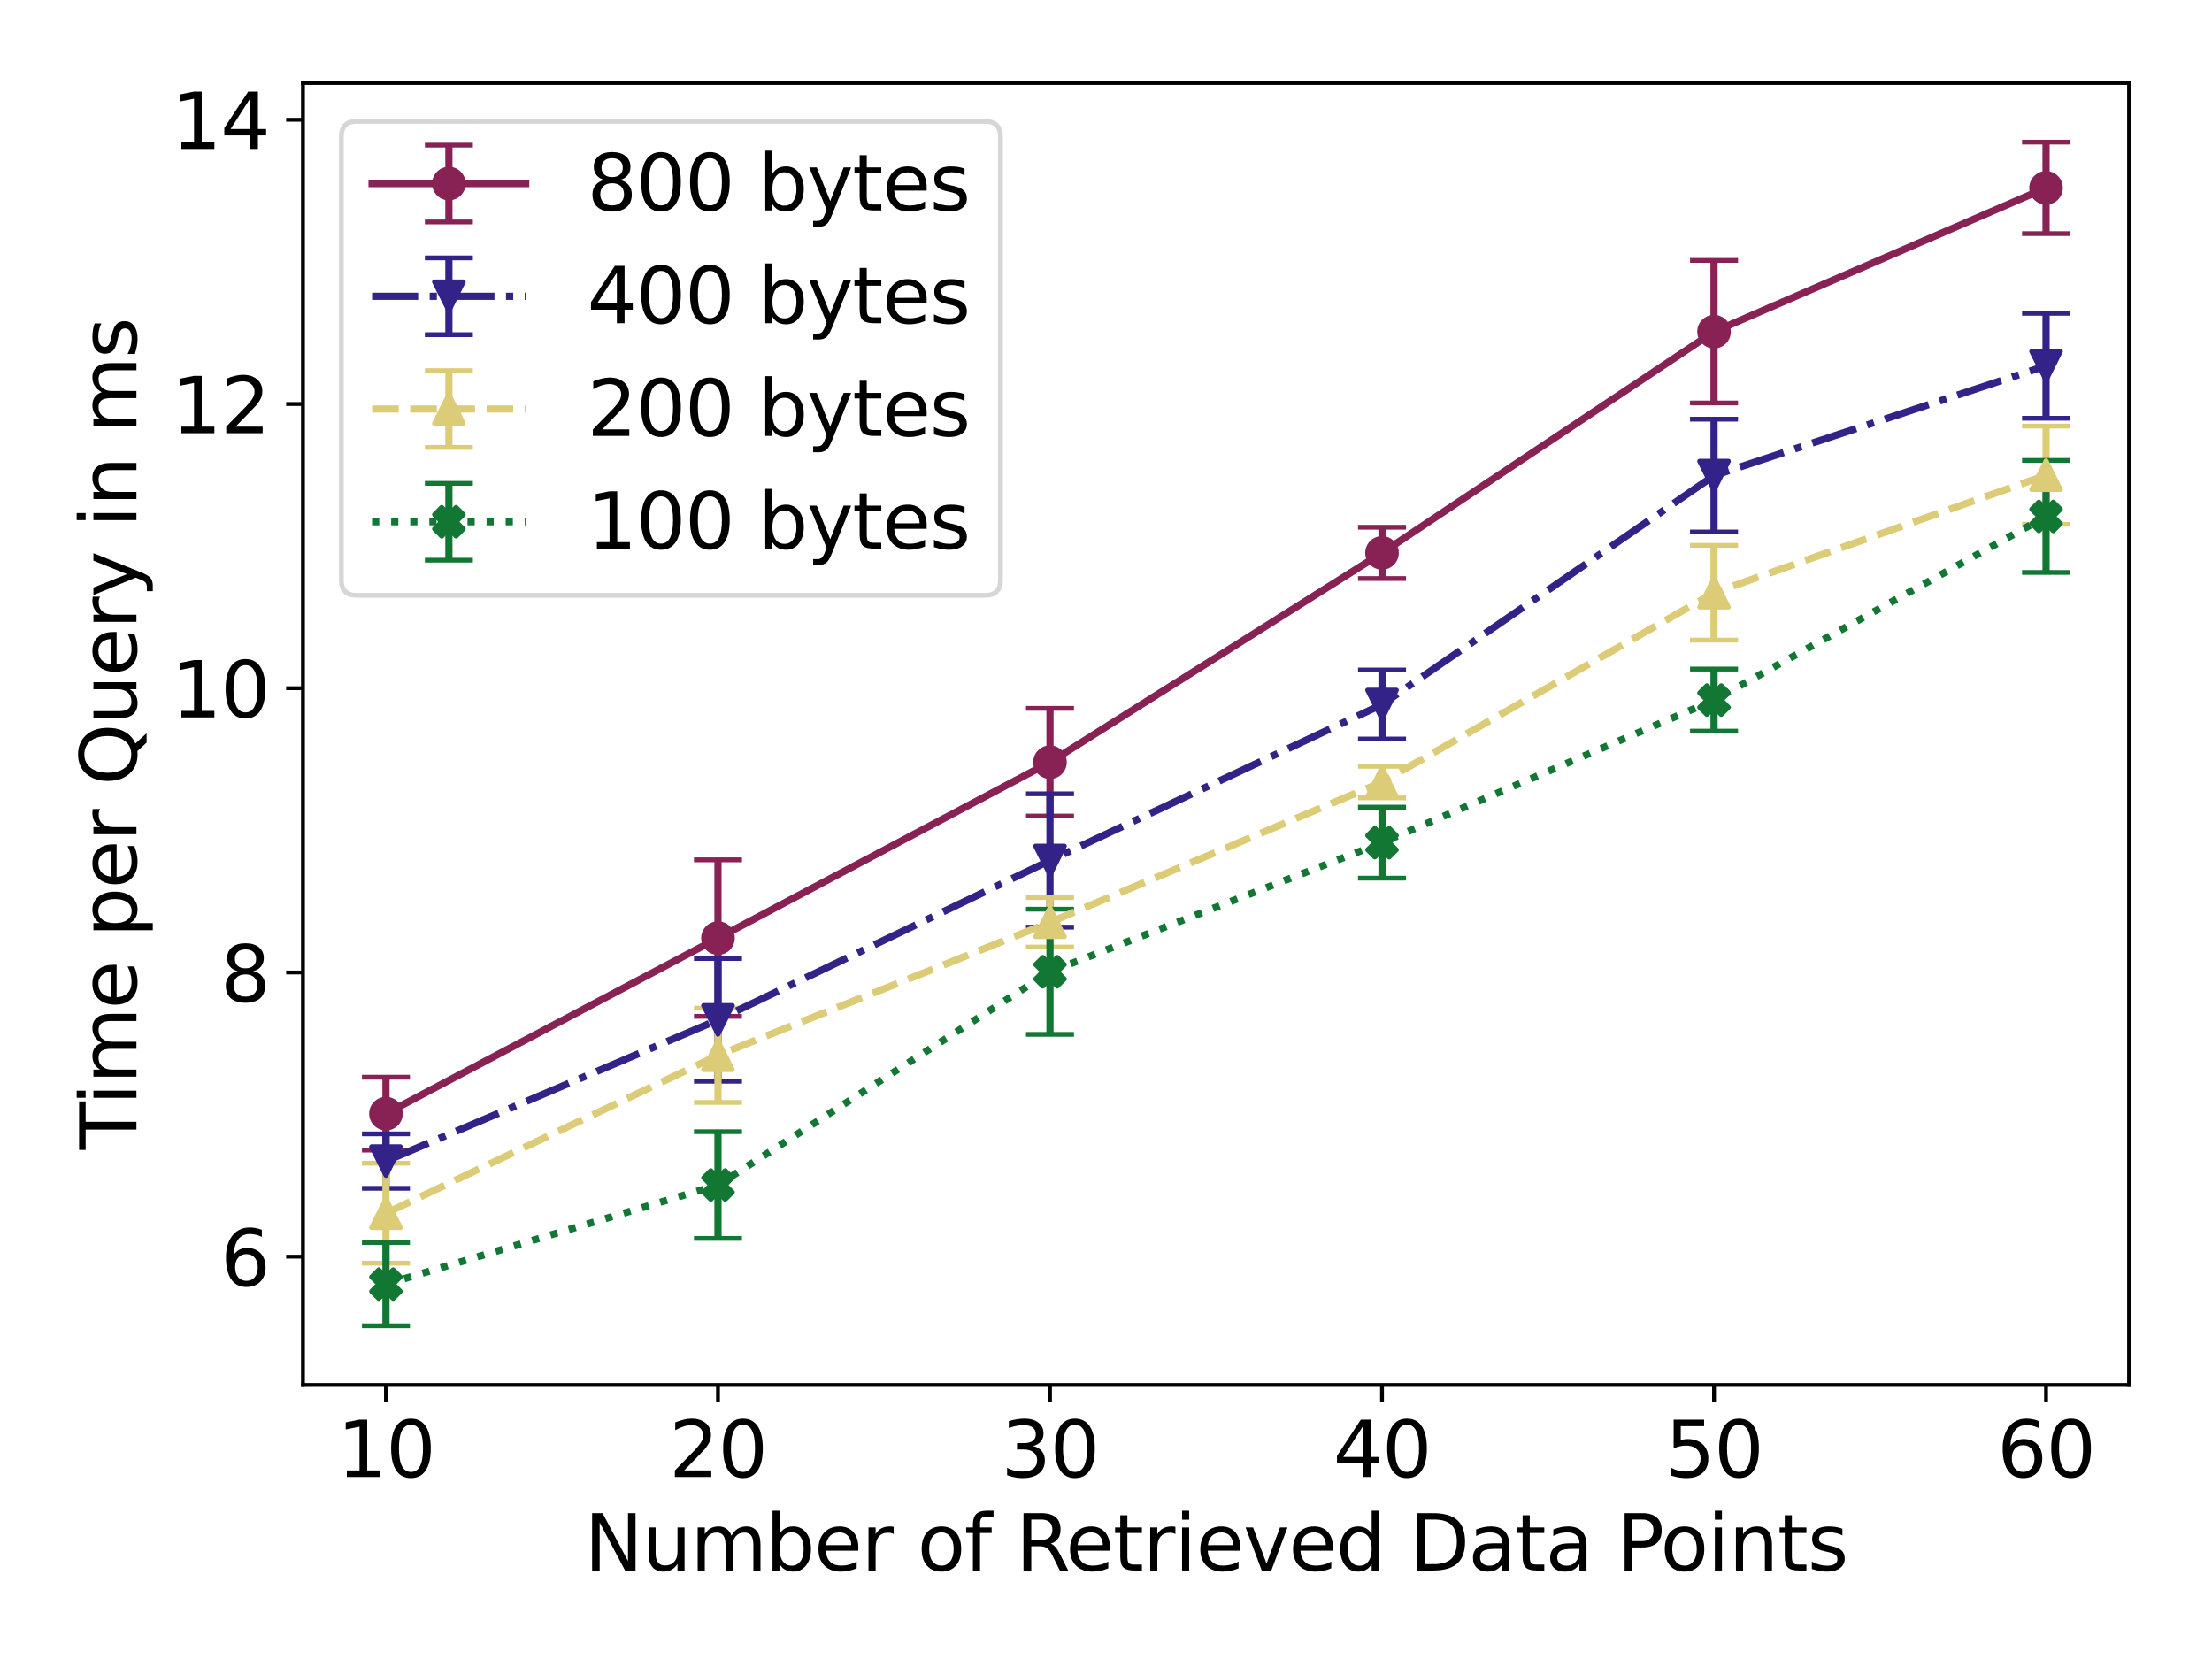 <?xml version="1.0" encoding="utf-8" standalone="no"?>
<!DOCTYPE svg PUBLIC "-//W3C//DTD SVG 1.1//EN"
  "http://www.w3.org/Graphics/SVG/1.1/DTD/svg11.dtd">
<svg xmlns:xlink="http://www.w3.org/1999/xlink" width="460.8pt" height="345.6pt" viewBox="0 0 460.8 345.6" xmlns="http://www.w3.org/2000/svg" version="1.1">
 <defs>
  <style type="text/css">*{stroke-linejoin: round; stroke-linecap: butt}</style>
 </defs>
 <g id="figure_1">
  <g id="patch_1">
   <path d="M 0 345.6 
L 460.8 345.6 
L 460.8 0 
L 0 0 
z
" style="fill: #ffffff"/>
  </g>
  <g id="axes_1">
   <g id="patch_2">
    <path d="M 63.11 288.52 
L 443.52 288.52 
L 443.52 17.28 
L 63.11 17.28 
z
" style="fill: #ffffff"/>
   </g>
   <g id="matplotlib.axis_1">
    <g id="xtick_1">
     <g id="line2d_1">
      <defs>
       <path id="mbd007ec8d9" d="M 0 0 
L 0 3.5 
" style="stroke: #000000; stroke-width: 0.8"/>
      </defs>
      <g>
       <use xlink:href="#mbd007ec8d9" x="80.401" y="288.52" style="stroke: #000000; stroke-width: 0.8"/>
      </g>
     </g>
     <g id="text_1">
      <!-- 10 -->
      <g transform="translate(70.221 307.678) scale(0.16 -0.16)">
       <defs>
        <path id="DejaVuSans-31" d="M 794 531 
L 1825 531 
L 1825 4091 
L 703 3866 
L 703 4441 
L 1819 4666 
L 2450 4666 
L 2450 531 
L 3481 531 
L 3481 0 
L 794 0 
L 794 531 
z
" transform="scale(0.016)"/>
        <path id="DejaVuSans-30" d="M 2034 4250 
Q 1547 4250 1301 3770 
Q 1056 3291 1056 2328 
Q 1056 1369 1301 889 
Q 1547 409 2034 409 
Q 2525 409 2770 889 
Q 3016 1369 3016 2328 
Q 3016 3291 2770 3770 
Q 2525 4250 2034 4250 
z
M 2034 4750 
Q 2819 4750 3233 4129 
Q 3647 3509 3647 2328 
Q 3647 1150 3233 529 
Q 2819 -91 2034 -91 
Q 1250 -91 836 529 
Q 422 1150 422 2328 
Q 422 3509 836 4129 
Q 1250 4750 2034 4750 
z
" transform="scale(0.016)"/>
       </defs>
       <use xlink:href="#DejaVuSans-31"/>
       <use xlink:href="#DejaVuSans-30" x="63.623"/>
      </g>
     </g>
    </g>
    <g id="xtick_2">
     <g id="line2d_2">
      <g>
       <use xlink:href="#mbd007ec8d9" x="149.567" y="288.52" style="stroke: #000000; stroke-width: 0.8"/>
      </g>
     </g>
     <g id="text_2">
      <!-- 20 -->
      <g transform="translate(139.387 307.678) scale(0.16 -0.16)">
       <defs>
        <path id="DejaVuSans-32" d="M 1228 531 
L 3431 531 
L 3431 0 
L 469 0 
L 469 531 
Q 828 903 1448 1529 
Q 2069 2156 2228 2338 
Q 2531 2678 2651 2914 
Q 2772 3150 2772 3378 
Q 2772 3750 2511 3984 
Q 2250 4219 1831 4219 
Q 1534 4219 1204 4116 
Q 875 4013 500 3803 
L 500 4441 
Q 881 4594 1212 4672 
Q 1544 4750 1819 4750 
Q 2544 4750 2975 4387 
Q 3406 4025 3406 3419 
Q 3406 3131 3298 2873 
Q 3191 2616 2906 2266 
Q 2828 2175 2409 1742 
Q 1991 1309 1228 531 
z
" transform="scale(0.016)"/>
       </defs>
       <use xlink:href="#DejaVuSans-32"/>
       <use xlink:href="#DejaVuSans-30" x="63.623"/>
      </g>
     </g>
    </g>
    <g id="xtick_3">
     <g id="line2d_3">
      <g>
       <use xlink:href="#mbd007ec8d9" x="218.732" y="288.52" style="stroke: #000000; stroke-width: 0.8"/>
      </g>
     </g>
     <g id="text_3">
      <!-- 30 -->
      <g transform="translate(208.552 307.678) scale(0.16 -0.16)">
       <defs>
        <path id="DejaVuSans-33" d="M 2597 2516 
Q 3050 2419 3304 2112 
Q 3559 1806 3559 1356 
Q 3559 666 3084 287 
Q 2609 -91 1734 -91 
Q 1441 -91 1130 -33 
Q 819 25 488 141 
L 488 750 
Q 750 597 1062 519 
Q 1375 441 1716 441 
Q 2309 441 2620 675 
Q 2931 909 2931 1356 
Q 2931 1769 2642 2001 
Q 2353 2234 1838 2234 
L 1294 2234 
L 1294 2753 
L 1863 2753 
Q 2328 2753 2575 2939 
Q 2822 3125 2822 3475 
Q 2822 3834 2567 4026 
Q 2313 4219 1838 4219 
Q 1578 4219 1281 4162 
Q 984 4106 628 3988 
L 628 4550 
Q 988 4650 1302 4700 
Q 1616 4750 1894 4750 
Q 2613 4750 3031 4423 
Q 3450 4097 3450 3541 
Q 3450 3153 3228 2886 
Q 3006 2619 2597 2516 
z
" transform="scale(0.016)"/>
       </defs>
       <use xlink:href="#DejaVuSans-33"/>
       <use xlink:href="#DejaVuSans-30" x="63.623"/>
      </g>
     </g>
    </g>
    <g id="xtick_4">
     <g id="line2d_4">
      <g>
       <use xlink:href="#mbd007ec8d9" x="287.898" y="288.52" style="stroke: #000000; stroke-width: 0.8"/>
      </g>
     </g>
     <g id="text_4">
      <!-- 40 -->
      <g transform="translate(277.718 307.678) scale(0.16 -0.16)">
       <defs>
        <path id="DejaVuSans-34" d="M 2419 4116 
L 825 1625 
L 2419 1625 
L 2419 4116 
z
M 2253 4666 
L 3047 4666 
L 3047 1625 
L 3713 1625 
L 3713 1100 
L 3047 1100 
L 3047 0 
L 2419 0 
L 2419 1100 
L 313 1100 
L 313 1709 
L 2253 4666 
z
" transform="scale(0.016)"/>
       </defs>
       <use xlink:href="#DejaVuSans-34"/>
       <use xlink:href="#DejaVuSans-30" x="63.623"/>
      </g>
     </g>
    </g>
    <g id="xtick_5">
     <g id="line2d_5">
      <g>
       <use xlink:href="#mbd007ec8d9" x="357.063" y="288.52" style="stroke: #000000; stroke-width: 0.8"/>
      </g>
     </g>
     <g id="text_5">
      <!-- 50 -->
      <g transform="translate(346.883 307.678) scale(0.16 -0.16)">
       <defs>
        <path id="DejaVuSans-35" d="M 691 4666 
L 3169 4666 
L 3169 4134 
L 1269 4134 
L 1269 2991 
Q 1406 3038 1543 3061 
Q 1681 3084 1819 3084 
Q 2600 3084 3056 2656 
Q 3513 2228 3513 1497 
Q 3513 744 3044 326 
Q 2575 -91 1722 -91 
Q 1428 -91 1123 -41 
Q 819 9 494 109 
L 494 744 
Q 775 591 1075 516 
Q 1375 441 1709 441 
Q 2250 441 2565 725 
Q 2881 1009 2881 1497 
Q 2881 1984 2565 2268 
Q 2250 2553 1709 2553 
Q 1456 2553 1204 2497 
Q 953 2441 691 2322 
L 691 4666 
z
" transform="scale(0.016)"/>
       </defs>
       <use xlink:href="#DejaVuSans-35"/>
       <use xlink:href="#DejaVuSans-30" x="63.623"/>
      </g>
     </g>
    </g>
    <g id="xtick_6">
     <g id="line2d_6">
      <g>
       <use xlink:href="#mbd007ec8d9" x="426.229" y="288.52" style="stroke: #000000; stroke-width: 0.8"/>
      </g>
     </g>
     <g id="text_6">
      <!-- 60 -->
      <g transform="translate(416.049 307.678) scale(0.16 -0.16)">
       <defs>
        <path id="DejaVuSans-36" d="M 2113 2584 
Q 1688 2584 1439 2293 
Q 1191 2003 1191 1497 
Q 1191 994 1439 701 
Q 1688 409 2113 409 
Q 2538 409 2786 701 
Q 3034 994 3034 1497 
Q 3034 2003 2786 2293 
Q 2538 2584 2113 2584 
z
M 3366 4563 
L 3366 3988 
Q 3128 4100 2886 4159 
Q 2644 4219 2406 4219 
Q 1781 4219 1451 3797 
Q 1122 3375 1075 2522 
Q 1259 2794 1537 2939 
Q 1816 3084 2150 3084 
Q 2853 3084 3261 2657 
Q 3669 2231 3669 1497 
Q 3669 778 3244 343 
Q 2819 -91 2113 -91 
Q 1303 -91 875 529 
Q 447 1150 447 2328 
Q 447 3434 972 4092 
Q 1497 4750 2381 4750 
Q 2619 4750 2861 4703 
Q 3103 4656 3366 4563 
z
" transform="scale(0.016)"/>
       </defs>
       <use xlink:href="#DejaVuSans-36"/>
       <use xlink:href="#DejaVuSans-30" x="63.623"/>
      </g>
     </g>
    </g>
    <g id="text_7">
     <!-- Number of Retrieved Data Points -->
     <g transform="translate(121.743 327.163) scale(0.16 -0.16)">
      <defs>
       <path id="DejaVuSans-4e" d="M 628 4666 
L 1478 4666 
L 3547 763 
L 3547 4666 
L 4159 4666 
L 4159 0 
L 3309 0 
L 1241 3903 
L 1241 0 
L 628 0 
L 628 4666 
z
" transform="scale(0.016)"/>
       <path id="DejaVuSans-75" d="M 544 1381 
L 544 3500 
L 1119 3500 
L 1119 1403 
Q 1119 906 1312 657 
Q 1506 409 1894 409 
Q 2359 409 2629 706 
Q 2900 1003 2900 1516 
L 2900 3500 
L 3475 3500 
L 3475 0 
L 2900 0 
L 2900 538 
Q 2691 219 2414 64 
Q 2138 -91 1772 -91 
Q 1169 -91 856 284 
Q 544 659 544 1381 
z
M 1991 3584 
L 1991 3584 
z
" transform="scale(0.016)"/>
       <path id="DejaVuSans-6d" d="M 3328 2828 
Q 3544 3216 3844 3400 
Q 4144 3584 4550 3584 
Q 5097 3584 5394 3201 
Q 5691 2819 5691 2113 
L 5691 0 
L 5113 0 
L 5113 2094 
Q 5113 2597 4934 2840 
Q 4756 3084 4391 3084 
Q 3944 3084 3684 2787 
Q 3425 2491 3425 1978 
L 3425 0 
L 2847 0 
L 2847 2094 
Q 2847 2600 2669 2842 
Q 2491 3084 2119 3084 
Q 1678 3084 1418 2786 
Q 1159 2488 1159 1978 
L 1159 0 
L 581 0 
L 581 3500 
L 1159 3500 
L 1159 2956 
Q 1356 3278 1631 3431 
Q 1906 3584 2284 3584 
Q 2666 3584 2933 3390 
Q 3200 3197 3328 2828 
z
" transform="scale(0.016)"/>
       <path id="DejaVuSans-62" d="M 3116 1747 
Q 3116 2381 2855 2742 
Q 2594 3103 2138 3103 
Q 1681 3103 1420 2742 
Q 1159 2381 1159 1747 
Q 1159 1113 1420 752 
Q 1681 391 2138 391 
Q 2594 391 2855 752 
Q 3116 1113 3116 1747 
z
M 1159 2969 
Q 1341 3281 1617 3432 
Q 1894 3584 2278 3584 
Q 2916 3584 3314 3078 
Q 3713 2572 3713 1747 
Q 3713 922 3314 415 
Q 2916 -91 2278 -91 
Q 1894 -91 1617 61 
Q 1341 213 1159 525 
L 1159 0 
L 581 0 
L 581 4863 
L 1159 4863 
L 1159 2969 
z
" transform="scale(0.016)"/>
       <path id="DejaVuSans-65" d="M 3597 1894 
L 3597 1613 
L 953 1613 
Q 991 1019 1311 708 
Q 1631 397 2203 397 
Q 2534 397 2845 478 
Q 3156 559 3463 722 
L 3463 178 
Q 3153 47 2828 -22 
Q 2503 -91 2169 -91 
Q 1331 -91 842 396 
Q 353 884 353 1716 
Q 353 2575 817 3079 
Q 1281 3584 2069 3584 
Q 2775 3584 3186 3129 
Q 3597 2675 3597 1894 
z
M 3022 2063 
Q 3016 2534 2758 2815 
Q 2500 3097 2075 3097 
Q 1594 3097 1305 2825 
Q 1016 2553 972 2059 
L 3022 2063 
z
" transform="scale(0.016)"/>
       <path id="DejaVuSans-72" d="M 2631 2963 
Q 2534 3019 2420 3045 
Q 2306 3072 2169 3072 
Q 1681 3072 1420 2755 
Q 1159 2438 1159 1844 
L 1159 0 
L 581 0 
L 581 3500 
L 1159 3500 
L 1159 2956 
Q 1341 3275 1631 3429 
Q 1922 3584 2338 3584 
Q 2397 3584 2469 3576 
Q 2541 3569 2628 3553 
L 2631 2963 
z
" transform="scale(0.016)"/>
       <path id="DejaVuSans-20" transform="scale(0.016)"/>
       <path id="DejaVuSans-6f" d="M 1959 3097 
Q 1497 3097 1228 2736 
Q 959 2375 959 1747 
Q 959 1119 1226 758 
Q 1494 397 1959 397 
Q 2419 397 2687 759 
Q 2956 1122 2956 1747 
Q 2956 2369 2687 2733 
Q 2419 3097 1959 3097 
z
M 1959 3584 
Q 2709 3584 3137 3096 
Q 3566 2609 3566 1747 
Q 3566 888 3137 398 
Q 2709 -91 1959 -91 
Q 1206 -91 779 398 
Q 353 888 353 1747 
Q 353 2609 779 3096 
Q 1206 3584 1959 3584 
z
" transform="scale(0.016)"/>
       <path id="DejaVuSans-66" d="M 2375 4863 
L 2375 4384 
L 1825 4384 
Q 1516 4384 1395 4259 
Q 1275 4134 1275 3809 
L 1275 3500 
L 2222 3500 
L 2222 3053 
L 1275 3053 
L 1275 0 
L 697 0 
L 697 3053 
L 147 3053 
L 147 3500 
L 697 3500 
L 697 3744 
Q 697 4328 969 4595 
Q 1241 4863 1831 4863 
L 2375 4863 
z
" transform="scale(0.016)"/>
       <path id="DejaVuSans-52" d="M 2841 2188 
Q 3044 2119 3236 1894 
Q 3428 1669 3622 1275 
L 4263 0 
L 3584 0 
L 2988 1197 
Q 2756 1666 2539 1819 
Q 2322 1972 1947 1972 
L 1259 1972 
L 1259 0 
L 628 0 
L 628 4666 
L 2053 4666 
Q 2853 4666 3247 4331 
Q 3641 3997 3641 3322 
Q 3641 2881 3436 2590 
Q 3231 2300 2841 2188 
z
M 1259 4147 
L 1259 2491 
L 2053 2491 
Q 2509 2491 2742 2702 
Q 2975 2913 2975 3322 
Q 2975 3731 2742 3939 
Q 2509 4147 2053 4147 
L 1259 4147 
z
" transform="scale(0.016)"/>
       <path id="DejaVuSans-74" d="M 1172 4494 
L 1172 3500 
L 2356 3500 
L 2356 3053 
L 1172 3053 
L 1172 1153 
Q 1172 725 1289 603 
Q 1406 481 1766 481 
L 2356 481 
L 2356 0 
L 1766 0 
Q 1100 0 847 248 
Q 594 497 594 1153 
L 594 3053 
L 172 3053 
L 172 3500 
L 594 3500 
L 594 4494 
L 1172 4494 
z
" transform="scale(0.016)"/>
       <path id="DejaVuSans-69" d="M 603 3500 
L 1178 3500 
L 1178 0 
L 603 0 
L 603 3500 
z
M 603 4863 
L 1178 4863 
L 1178 4134 
L 603 4134 
L 603 4863 
z
" transform="scale(0.016)"/>
       <path id="DejaVuSans-76" d="M 191 3500 
L 800 3500 
L 1894 563 
L 2988 3500 
L 3597 3500 
L 2284 0 
L 1503 0 
L 191 3500 
z
" transform="scale(0.016)"/>
       <path id="DejaVuSans-64" d="M 2906 2969 
L 2906 4863 
L 3481 4863 
L 3481 0 
L 2906 0 
L 2906 525 
Q 2725 213 2448 61 
Q 2172 -91 1784 -91 
Q 1150 -91 751 415 
Q 353 922 353 1747 
Q 353 2572 751 3078 
Q 1150 3584 1784 3584 
Q 2172 3584 2448 3432 
Q 2725 3281 2906 2969 
z
M 947 1747 
Q 947 1113 1208 752 
Q 1469 391 1925 391 
Q 2381 391 2643 752 
Q 2906 1113 2906 1747 
Q 2906 2381 2643 2742 
Q 2381 3103 1925 3103 
Q 1469 3103 1208 2742 
Q 947 2381 947 1747 
z
" transform="scale(0.016)"/>
       <path id="DejaVuSans-44" d="M 1259 4147 
L 1259 519 
L 2022 519 
Q 2988 519 3436 956 
Q 3884 1394 3884 2338 
Q 3884 3275 3436 3711 
Q 2988 4147 2022 4147 
L 1259 4147 
z
M 628 4666 
L 1925 4666 
Q 3281 4666 3915 4102 
Q 4550 3538 4550 2338 
Q 4550 1131 3912 565 
Q 3275 0 1925 0 
L 628 0 
L 628 4666 
z
" transform="scale(0.016)"/>
       <path id="DejaVuSans-61" d="M 2194 1759 
Q 1497 1759 1228 1600 
Q 959 1441 959 1056 
Q 959 750 1161 570 
Q 1363 391 1709 391 
Q 2188 391 2477 730 
Q 2766 1069 2766 1631 
L 2766 1759 
L 2194 1759 
z
M 3341 1997 
L 3341 0 
L 2766 0 
L 2766 531 
Q 2569 213 2275 61 
Q 1981 -91 1556 -91 
Q 1019 -91 701 211 
Q 384 513 384 1019 
Q 384 1609 779 1909 
Q 1175 2209 1959 2209 
L 2766 2209 
L 2766 2266 
Q 2766 2663 2505 2880 
Q 2244 3097 1772 3097 
Q 1472 3097 1187 3025 
Q 903 2953 641 2809 
L 641 3341 
Q 956 3463 1253 3523 
Q 1550 3584 1831 3584 
Q 2591 3584 2966 3190 
Q 3341 2797 3341 1997 
z
" transform="scale(0.016)"/>
       <path id="DejaVuSans-50" d="M 1259 4147 
L 1259 2394 
L 2053 2394 
Q 2494 2394 2734 2622 
Q 2975 2850 2975 3272 
Q 2975 3691 2734 3919 
Q 2494 4147 2053 4147 
L 1259 4147 
z
M 628 4666 
L 2053 4666 
Q 2838 4666 3239 4311 
Q 3641 3956 3641 3272 
Q 3641 2581 3239 2228 
Q 2838 1875 2053 1875 
L 1259 1875 
L 1259 0 
L 628 0 
L 628 4666 
z
" transform="scale(0.016)"/>
       <path id="DejaVuSans-6e" d="M 3513 2113 
L 3513 0 
L 2938 0 
L 2938 2094 
Q 2938 2591 2744 2837 
Q 2550 3084 2163 3084 
Q 1697 3084 1428 2787 
Q 1159 2491 1159 1978 
L 1159 0 
L 581 0 
L 581 3500 
L 1159 3500 
L 1159 2956 
Q 1366 3272 1645 3428 
Q 1925 3584 2291 3584 
Q 2894 3584 3203 3211 
Q 3513 2838 3513 2113 
z
" transform="scale(0.016)"/>
       <path id="DejaVuSans-73" d="M 2834 3397 
L 2834 2853 
Q 2591 2978 2328 3040 
Q 2066 3103 1784 3103 
Q 1356 3103 1142 2972 
Q 928 2841 928 2578 
Q 928 2378 1081 2264 
Q 1234 2150 1697 2047 
L 1894 2003 
Q 2506 1872 2764 1633 
Q 3022 1394 3022 966 
Q 3022 478 2636 193 
Q 2250 -91 1575 -91 
Q 1294 -91 989 -36 
Q 684 19 347 128 
L 347 722 
Q 666 556 975 473 
Q 1284 391 1588 391 
Q 1994 391 2212 530 
Q 2431 669 2431 922 
Q 2431 1156 2273 1281 
Q 2116 1406 1581 1522 
L 1381 1569 
Q 847 1681 609 1914 
Q 372 2147 372 2553 
Q 372 3047 722 3315 
Q 1072 3584 1716 3584 
Q 2034 3584 2315 3537 
Q 2597 3491 2834 3397 
z
" transform="scale(0.016)"/>
      </defs>
      <use xlink:href="#DejaVuSans-4e"/>
      <use xlink:href="#DejaVuSans-75" x="74.805"/>
      <use xlink:href="#DejaVuSans-6d" x="138.184"/>
      <use xlink:href="#DejaVuSans-62" x="235.596"/>
      <use xlink:href="#DejaVuSans-65" x="299.072"/>
      <use xlink:href="#DejaVuSans-72" x="360.596"/>
      <use xlink:href="#DejaVuSans-20" x="401.709"/>
      <use xlink:href="#DejaVuSans-6f" x="433.496"/>
      <use xlink:href="#DejaVuSans-66" x="494.678"/>
      <use xlink:href="#DejaVuSans-20" x="529.883"/>
      <use xlink:href="#DejaVuSans-52" x="561.67"/>
      <use xlink:href="#DejaVuSans-65" x="626.652"/>
      <use xlink:href="#DejaVuSans-74" x="688.176"/>
      <use xlink:href="#DejaVuSans-72" x="727.385"/>
      <use xlink:href="#DejaVuSans-69" x="768.498"/>
      <use xlink:href="#DejaVuSans-65" x="796.281"/>
      <use xlink:href="#DejaVuSans-76" x="857.805"/>
      <use xlink:href="#DejaVuSans-65" x="916.984"/>
      <use xlink:href="#DejaVuSans-64" x="978.508"/>
      <use xlink:href="#DejaVuSans-20" x="1041.984"/>
      <use xlink:href="#DejaVuSans-44" x="1073.771"/>
      <use xlink:href="#DejaVuSans-61" x="1150.773"/>
      <use xlink:href="#DejaVuSans-74" x="1212.053"/>
      <use xlink:href="#DejaVuSans-61" x="1251.262"/>
      <use xlink:href="#DejaVuSans-20" x="1312.541"/>
      <use xlink:href="#DejaVuSans-50" x="1344.328"/>
      <use xlink:href="#DejaVuSans-6f" x="1401.006"/>
      <use xlink:href="#DejaVuSans-69" x="1462.188"/>
      <use xlink:href="#DejaVuSans-6e" x="1489.971"/>
      <use xlink:href="#DejaVuSans-74" x="1553.35"/>
      <use xlink:href="#DejaVuSans-73" x="1592.559"/>
     </g>
    </g>
   </g>
   <g id="matplotlib.axis_2">
    <g id="ytick_1">
     <g id="line2d_7">
      <defs>
       <path id="m61a60233d4" d="M 0 0 
L -3.5 0 
" style="stroke: #000000; stroke-width: 0.8"/>
      </defs>
      <g>
       <use xlink:href="#m61a60233d4" x="63.11" y="261.792" style="stroke: #000000; stroke-width: 0.8"/>
      </g>
     </g>
     <g id="text_8">
      <!-- 6 -->
      <g transform="translate(45.93 267.871) scale(0.16 -0.16)">
       <use xlink:href="#DejaVuSans-36"/>
      </g>
     </g>
    </g>
    <g id="ytick_2">
     <g id="line2d_8">
      <g>
       <use xlink:href="#m61a60233d4" x="63.11" y="202.582" style="stroke: #000000; stroke-width: 0.8"/>
      </g>
     </g>
     <g id="text_9">
      <!-- 8 -->
      <g transform="translate(45.93 208.66) scale(0.16 -0.16)">
       <defs>
        <path id="DejaVuSans-38" d="M 2034 2216 
Q 1584 2216 1326 1975 
Q 1069 1734 1069 1313 
Q 1069 891 1326 650 
Q 1584 409 2034 409 
Q 2484 409 2743 651 
Q 3003 894 3003 1313 
Q 3003 1734 2745 1975 
Q 2488 2216 2034 2216 
z
M 1403 2484 
Q 997 2584 770 2862 
Q 544 3141 544 3541 
Q 544 4100 942 4425 
Q 1341 4750 2034 4750 
Q 2731 4750 3128 4425 
Q 3525 4100 3525 3541 
Q 3525 3141 3298 2862 
Q 3072 2584 2669 2484 
Q 3125 2378 3379 2068 
Q 3634 1759 3634 1313 
Q 3634 634 3220 271 
Q 2806 -91 2034 -91 
Q 1263 -91 848 271 
Q 434 634 434 1313 
Q 434 1759 690 2068 
Q 947 2378 1403 2484 
z
M 1172 3481 
Q 1172 3119 1398 2916 
Q 1625 2713 2034 2713 
Q 2441 2713 2670 2916 
Q 2900 3119 2900 3481 
Q 2900 3844 2670 4047 
Q 2441 4250 2034 4250 
Q 1625 4250 1398 4047 
Q 1172 3844 1172 3481 
z
" transform="scale(0.016)"/>
       </defs>
       <use xlink:href="#DejaVuSans-38"/>
      </g>
     </g>
    </g>
    <g id="ytick_3">
     <g id="line2d_9">
      <g>
       <use xlink:href="#m61a60233d4" x="63.11" y="143.371" style="stroke: #000000; stroke-width: 0.8"/>
      </g>
     </g>
     <g id="text_10">
      <!-- 10 -->
      <g transform="translate(35.75 149.45) scale(0.16 -0.16)">
       <use xlink:href="#DejaVuSans-31"/>
       <use xlink:href="#DejaVuSans-30" x="63.623"/>
      </g>
     </g>
    </g>
    <g id="ytick_4">
     <g id="line2d_10">
      <g>
       <use xlink:href="#m61a60233d4" x="63.11" y="84.16" style="stroke: #000000; stroke-width: 0.8"/>
      </g>
     </g>
     <g id="text_11">
      <!-- 12 -->
      <g transform="translate(35.75 90.239) scale(0.16 -0.16)">
       <use xlink:href="#DejaVuSans-31"/>
       <use xlink:href="#DejaVuSans-32" x="63.623"/>
      </g>
     </g>
    </g>
    <g id="ytick_5">
     <g id="line2d_11">
      <g>
       <use xlink:href="#m61a60233d4" x="63.11" y="24.949" style="stroke: #000000; stroke-width: 0.8"/>
      </g>
     </g>
     <g id="text_12">
      <!-- 14 -->
      <g transform="translate(35.75 31.028) scale(0.16 -0.16)">
       <use xlink:href="#DejaVuSans-31"/>
       <use xlink:href="#DejaVuSans-34" x="63.623"/>
      </g>
     </g>
    </g>
    <g id="text_13">
     <!-- Time per Query in ms -->
     <g transform="translate(28.422 239.5) rotate(-90) scale(0.16 -0.16)">
      <defs>
       <path id="DejaVuSans-54" d="M -19 4666 
L 3928 4666 
L 3928 4134 
L 2272 4134 
L 2272 0 
L 1638 0 
L 1638 4134 
L -19 4134 
L -19 4666 
z
" transform="scale(0.016)"/>
       <path id="DejaVuSans-70" d="M 1159 525 
L 1159 -1331 
L 581 -1331 
L 581 3500 
L 1159 3500 
L 1159 2969 
Q 1341 3281 1617 3432 
Q 1894 3584 2278 3584 
Q 2916 3584 3314 3078 
Q 3713 2572 3713 1747 
Q 3713 922 3314 415 
Q 2916 -91 2278 -91 
Q 1894 -91 1617 61 
Q 1341 213 1159 525 
z
M 3116 1747 
Q 3116 2381 2855 2742 
Q 2594 3103 2138 3103 
Q 1681 3103 1420 2742 
Q 1159 2381 1159 1747 
Q 1159 1113 1420 752 
Q 1681 391 2138 391 
Q 2594 391 2855 752 
Q 3116 1113 3116 1747 
z
" transform="scale(0.016)"/>
       <path id="DejaVuSans-51" d="M 2522 4238 
Q 1834 4238 1429 3725 
Q 1025 3213 1025 2328 
Q 1025 1447 1429 934 
Q 1834 422 2522 422 
Q 3209 422 3611 934 
Q 4013 1447 4013 2328 
Q 4013 3213 3611 3725 
Q 3209 4238 2522 4238 
z
M 3406 84 
L 4238 -825 
L 3475 -825 
L 2784 -78 
Q 2681 -84 2626 -87 
Q 2572 -91 2522 -91 
Q 1538 -91 948 567 
Q 359 1225 359 2328 
Q 359 3434 948 4092 
Q 1538 4750 2522 4750 
Q 3503 4750 4090 4092 
Q 4678 3434 4678 2328 
Q 4678 1516 4351 937 
Q 4025 359 3406 84 
z
" transform="scale(0.016)"/>
       <path id="DejaVuSans-79" d="M 2059 -325 
Q 1816 -950 1584 -1140 
Q 1353 -1331 966 -1331 
L 506 -1331 
L 506 -850 
L 844 -850 
Q 1081 -850 1212 -737 
Q 1344 -625 1503 -206 
L 1606 56 
L 191 3500 
L 800 3500 
L 1894 763 
L 2988 3500 
L 3597 3500 
L 2059 -325 
z
" transform="scale(0.016)"/>
      </defs>
      <use xlink:href="#DejaVuSans-54"/>
      <use xlink:href="#DejaVuSans-69" x="57.959"/>
      <use xlink:href="#DejaVuSans-6d" x="85.742"/>
      <use xlink:href="#DejaVuSans-65" x="183.154"/>
      <use xlink:href="#DejaVuSans-20" x="244.678"/>
      <use xlink:href="#DejaVuSans-70" x="276.465"/>
      <use xlink:href="#DejaVuSans-65" x="339.941"/>
      <use xlink:href="#DejaVuSans-72" x="401.465"/>
      <use xlink:href="#DejaVuSans-20" x="442.578"/>
      <use xlink:href="#DejaVuSans-51" x="474.365"/>
      <use xlink:href="#DejaVuSans-75" x="553.076"/>
      <use xlink:href="#DejaVuSans-65" x="616.455"/>
      <use xlink:href="#DejaVuSans-72" x="677.979"/>
      <use xlink:href="#DejaVuSans-79" x="719.092"/>
      <use xlink:href="#DejaVuSans-20" x="778.271"/>
      <use xlink:href="#DejaVuSans-69" x="810.059"/>
      <use xlink:href="#DejaVuSans-6e" x="837.842"/>
      <use xlink:href="#DejaVuSans-20" x="901.221"/>
      <use xlink:href="#DejaVuSans-6d" x="933.008"/>
      <use xlink:href="#DejaVuSans-73" x="1030.42"/>
     </g>
    </g>
   </g>
   <g id="LineCollection_1">
    <path d="M 80.401 239.587 
L 80.401 224.402 
" clip-path="url(#pa01ff86ad4)" style="fill: none; stroke: #882255; stroke-width: 1.5"/>
    <path d="M 149.567 211.727 
L 149.567 179.122 
" clip-path="url(#pa01ff86ad4)" style="fill: none; stroke: #882255; stroke-width: 1.5"/>
    <path d="M 218.732 170 
L 218.732 147.561 
" clip-path="url(#pa01ff86ad4)" style="fill: none; stroke: #882255; stroke-width: 1.5"/>
    <path d="M 287.898 120.517 
L 287.898 109.839 
" clip-path="url(#pa01ff86ad4)" style="fill: none; stroke: #882255; stroke-width: 1.5"/>
    <path d="M 357.063 83.949 
L 357.063 54.243 
" clip-path="url(#pa01ff86ad4)" style="fill: none; stroke: #882255; stroke-width: 1.5"/>
    <path d="M 426.229 48.665 
L 426.229 29.609 
" clip-path="url(#pa01ff86ad4)" style="fill: none; stroke: #882255; stroke-width: 1.5"/>
   </g>
   <g id="line2d_12">
    <defs>
     <path id="m86ab6f22dd" d="M 5 0 
L -5 -0 
" style="stroke: #882255"/>
    </defs>
    <g clip-path="url(#pa01ff86ad4)">
     <use xlink:href="#m86ab6f22dd" x="80.401" y="239.587" style="fill: #882255; stroke: #882255"/>
     <use xlink:href="#m86ab6f22dd" x="149.567" y="211.727" style="fill: #882255; stroke: #882255"/>
     <use xlink:href="#m86ab6f22dd" x="218.732" y="170" style="fill: #882255; stroke: #882255"/>
     <use xlink:href="#m86ab6f22dd" x="287.898" y="120.517" style="fill: #882255; stroke: #882255"/>
     <use xlink:href="#m86ab6f22dd" x="357.063" y="83.949" style="fill: #882255; stroke: #882255"/>
     <use xlink:href="#m86ab6f22dd" x="426.229" y="48.665" style="fill: #882255; stroke: #882255"/>
    </g>
   </g>
   <g id="line2d_13">
    <g clip-path="url(#pa01ff86ad4)">
     <use xlink:href="#m86ab6f22dd" x="80.401" y="224.402" style="fill: #882255; stroke: #882255"/>
     <use xlink:href="#m86ab6f22dd" x="149.567" y="179.122" style="fill: #882255; stroke: #882255"/>
     <use xlink:href="#m86ab6f22dd" x="218.732" y="147.561" style="fill: #882255; stroke: #882255"/>
     <use xlink:href="#m86ab6f22dd" x="287.898" y="109.839" style="fill: #882255; stroke: #882255"/>
     <use xlink:href="#m86ab6f22dd" x="357.063" y="54.243" style="fill: #882255; stroke: #882255"/>
     <use xlink:href="#m86ab6f22dd" x="426.229" y="29.609" style="fill: #882255; stroke: #882255"/>
    </g>
   </g>
   <g id="LineCollection_2">
    <path d="M 80.401 247.55 
L 80.401 236.206 
" clip-path="url(#pa01ff86ad4)" style="fill: none; stroke: #332288; stroke-width: 1.5"/>
    <path d="M 149.567 225.241 
L 149.567 199.677 
" clip-path="url(#pa01ff86ad4)" style="fill: none; stroke: #332288; stroke-width: 1.5"/>
    <path d="M 218.732 193.142 
L 218.732 165.363 
" clip-path="url(#pa01ff86ad4)" style="fill: none; stroke: #332288; stroke-width: 1.5"/>
    <path d="M 287.898 153.952 
L 287.898 139.579 
" clip-path="url(#pa01ff86ad4)" style="fill: none; stroke: #332288; stroke-width: 1.5"/>
    <path d="M 357.063 110.826 
L 357.063 87.318 
" clip-path="url(#pa01ff86ad4)" style="fill: none; stroke: #332288; stroke-width: 1.5"/>
    <path d="M 426.229 87.13 
L 426.229 65.271 
" clip-path="url(#pa01ff86ad4)" style="fill: none; stroke: #332288; stroke-width: 1.5"/>
   </g>
   <g id="line2d_14">
    <defs>
     <path id="mbdde96401a" d="M 5 0 
L -5 -0 
" style="stroke: #332288"/>
    </defs>
    <g clip-path="url(#pa01ff86ad4)">
     <use xlink:href="#mbdde96401a" x="80.401" y="247.55" style="fill: #332288; stroke: #332288"/>
     <use xlink:href="#mbdde96401a" x="149.567" y="225.241" style="fill: #332288; stroke: #332288"/>
     <use xlink:href="#mbdde96401a" x="218.732" y="193.142" style="fill: #332288; stroke: #332288"/>
     <use xlink:href="#mbdde96401a" x="287.898" y="153.952" style="fill: #332288; stroke: #332288"/>
     <use xlink:href="#mbdde96401a" x="357.063" y="110.826" style="fill: #332288; stroke: #332288"/>
     <use xlink:href="#mbdde96401a" x="426.229" y="87.13" style="fill: #332288; stroke: #332288"/>
    </g>
   </g>
   <g id="line2d_15">
    <g clip-path="url(#pa01ff86ad4)">
     <use xlink:href="#mbdde96401a" x="80.401" y="236.206" style="fill: #332288; stroke: #332288"/>
     <use xlink:href="#mbdde96401a" x="149.567" y="199.677" style="fill: #332288; stroke: #332288"/>
     <use xlink:href="#mbdde96401a" x="218.732" y="165.363" style="fill: #332288; stroke: #332288"/>
     <use xlink:href="#mbdde96401a" x="287.898" y="139.579" style="fill: #332288; stroke: #332288"/>
     <use xlink:href="#mbdde96401a" x="357.063" y="87.318" style="fill: #332288; stroke: #332288"/>
     <use xlink:href="#mbdde96401a" x="426.229" y="65.271" style="fill: #332288; stroke: #332288"/>
    </g>
   </g>
   <g id="LineCollection_3">
    <path d="M 80.401 263.15 
L 80.401 242.321 
" clip-path="url(#pa01ff86ad4)" style="fill: none; stroke: #ddcc77; stroke-width: 1.5"/>
    <path d="M 149.567 229.664 
L 149.567 210.01 
" clip-path="url(#pa01ff86ad4)" style="fill: none; stroke: #ddcc77; stroke-width: 1.5"/>
    <path d="M 218.732 197.275 
L 218.732 186.982 
" clip-path="url(#pa01ff86ad4)" style="fill: none; stroke: #ddcc77; stroke-width: 1.5"/>
    <path d="M 287.898 166.212 
L 287.898 159.64 
" clip-path="url(#pa01ff86ad4)" style="fill: none; stroke: #ddcc77; stroke-width: 1.5"/>
    <path d="M 357.063 133.349 
L 357.063 113.607 
" clip-path="url(#pa01ff86ad4)" style="fill: none; stroke: #ddcc77; stroke-width: 1.5"/>
    <path d="M 426.229 109.222 
L 426.229 88.767 
" clip-path="url(#pa01ff86ad4)" style="fill: none; stroke: #ddcc77; stroke-width: 1.5"/>
   </g>
   <g id="line2d_16">
    <defs>
     <path id="m5ddee320e0" d="M 5 0 
L -5 -0 
" style="stroke: #ddcc77"/>
    </defs>
    <g clip-path="url(#pa01ff86ad4)">
     <use xlink:href="#m5ddee320e0" x="80.401" y="263.15" style="fill: #ddcc77; stroke: #ddcc77"/>
     <use xlink:href="#m5ddee320e0" x="149.567" y="229.664" style="fill: #ddcc77; stroke: #ddcc77"/>
     <use xlink:href="#m5ddee320e0" x="218.732" y="197.275" style="fill: #ddcc77; stroke: #ddcc77"/>
     <use xlink:href="#m5ddee320e0" x="287.898" y="166.212" style="fill: #ddcc77; stroke: #ddcc77"/>
     <use xlink:href="#m5ddee320e0" x="357.063" y="133.349" style="fill: #ddcc77; stroke: #ddcc77"/>
     <use xlink:href="#m5ddee320e0" x="426.229" y="109.222" style="fill: #ddcc77; stroke: #ddcc77"/>
    </g>
   </g>
   <g id="line2d_17">
    <g clip-path="url(#pa01ff86ad4)">
     <use xlink:href="#m5ddee320e0" x="80.401" y="242.321" style="fill: #ddcc77; stroke: #ddcc77"/>
     <use xlink:href="#m5ddee320e0" x="149.567" y="210.01" style="fill: #ddcc77; stroke: #ddcc77"/>
     <use xlink:href="#m5ddee320e0" x="218.732" y="186.982" style="fill: #ddcc77; stroke: #ddcc77"/>
     <use xlink:href="#m5ddee320e0" x="287.898" y="159.64" style="fill: #ddcc77; stroke: #ddcc77"/>
     <use xlink:href="#m5ddee320e0" x="357.063" y="113.607" style="fill: #ddcc77; stroke: #ddcc77"/>
     <use xlink:href="#m5ddee320e0" x="426.229" y="88.767" style="fill: #ddcc77; stroke: #ddcc77"/>
    </g>
   </g>
   <g id="LineCollection_4">
    <path d="M 80.401 276.191 
L 80.401 258.84 
" clip-path="url(#pa01ff86ad4)" style="fill: none; stroke: #117733; stroke-width: 1.5"/>
    <path d="M 149.567 257.981 
L 149.567 235.748 
" clip-path="url(#pa01ff86ad4)" style="fill: none; stroke: #117733; stroke-width: 1.5"/>
    <path d="M 218.732 215.476 
L 218.732 189.398 
" clip-path="url(#pa01ff86ad4)" style="fill: none; stroke: #117733; stroke-width: 1.5"/>
    <path d="M 287.898 182.938 
L 287.898 168.148 
" clip-path="url(#pa01ff86ad4)" style="fill: none; stroke: #117733; stroke-width: 1.5"/>
    <path d="M 357.063 152.308 
L 357.063 139.382 
" clip-path="url(#pa01ff86ad4)" style="fill: none; stroke: #117733; stroke-width: 1.5"/>
    <path d="M 426.229 119.253 
L 426.229 95.918 
" clip-path="url(#pa01ff86ad4)" style="fill: none; stroke: #117733; stroke-width: 1.5"/>
   </g>
   <g id="line2d_18">
    <defs>
     <path id="m022fd9aa79" d="M 5 0 
L -5 -0 
" style="stroke: #117733"/>
    </defs>
    <g clip-path="url(#pa01ff86ad4)">
     <use xlink:href="#m022fd9aa79" x="80.401" y="276.191" style="fill: #117733; stroke: #117733"/>
     <use xlink:href="#m022fd9aa79" x="149.567" y="257.981" style="fill: #117733; stroke: #117733"/>
     <use xlink:href="#m022fd9aa79" x="218.732" y="215.476" style="fill: #117733; stroke: #117733"/>
     <use xlink:href="#m022fd9aa79" x="287.898" y="182.938" style="fill: #117733; stroke: #117733"/>
     <use xlink:href="#m022fd9aa79" x="357.063" y="152.308" style="fill: #117733; stroke: #117733"/>
     <use xlink:href="#m022fd9aa79" x="426.229" y="119.253" style="fill: #117733; stroke: #117733"/>
    </g>
   </g>
   <g id="line2d_19">
    <g clip-path="url(#pa01ff86ad4)">
     <use xlink:href="#m022fd9aa79" x="80.401" y="258.84" style="fill: #117733; stroke: #117733"/>
     <use xlink:href="#m022fd9aa79" x="149.567" y="235.748" style="fill: #117733; stroke: #117733"/>
     <use xlink:href="#m022fd9aa79" x="218.732" y="189.398" style="fill: #117733; stroke: #117733"/>
     <use xlink:href="#m022fd9aa79" x="287.898" y="168.148" style="fill: #117733; stroke: #117733"/>
     <use xlink:href="#m022fd9aa79" x="357.063" y="139.382" style="fill: #117733; stroke: #117733"/>
     <use xlink:href="#m022fd9aa79" x="426.229" y="95.918" style="fill: #117733; stroke: #117733"/>
    </g>
   </g>
   <g id="line2d_20">
    <path d="M 80.401 231.994 
L 149.567 195.425 
L 218.732 158.781 
L 287.898 115.178 
L 357.063 69.096 
L 426.229 39.137 
" clip-path="url(#pa01ff86ad4)" style="fill: none; stroke: #882255; stroke-width: 1.5; stroke-linecap: square"/>
    <defs>
     <path id="m5894524560" d="M 0 3 
C 0.796 3 1.559 2.684 2.121 2.121 
C 2.684 1.559 3 0.796 3 0 
C 3 -0.796 2.684 -1.559 2.121 -2.121 
C 1.559 -2.684 0.796 -3 0 -3 
C -0.796 -3 -1.559 -2.684 -2.121 -2.121 
C -2.684 -1.559 -3 -0.796 -3 0 
C -3 0.796 -2.684 1.559 -2.121 2.121 
C -1.559 2.684 -0.796 3 0 3 
z
" style="stroke: #882255"/>
    </defs>
    <g clip-path="url(#pa01ff86ad4)">
     <use xlink:href="#m5894524560" x="80.401" y="231.994" style="fill: #882255; stroke: #882255"/>
     <use xlink:href="#m5894524560" x="149.567" y="195.425" style="fill: #882255; stroke: #882255"/>
     <use xlink:href="#m5894524560" x="218.732" y="158.781" style="fill: #882255; stroke: #882255"/>
     <use xlink:href="#m5894524560" x="287.898" y="115.178" style="fill: #882255; stroke: #882255"/>
     <use xlink:href="#m5894524560" x="357.063" y="69.096" style="fill: #882255; stroke: #882255"/>
     <use xlink:href="#m5894524560" x="426.229" y="39.137" style="fill: #882255; stroke: #882255"/>
    </g>
   </g>
   <g id="line2d_21">
    <path d="M 80.401 241.878 
L 149.567 212.459 
L 218.732 179.253 
L 287.898 146.765 
L 357.063 99.072 
L 426.229 76.2 
" clip-path="url(#pa01ff86ad4)" style="fill: none; stroke-dasharray: 9.6,2.4,1.5,2.4; stroke-dashoffset: 0; stroke: #332288; stroke-width: 1.5"/>
    <defs>
     <path id="m681f1eab55" d="M -0 3 
L 3 -3 
L -3 -3 
z
" style="stroke: #332288; stroke-linejoin: miter"/>
    </defs>
    <g clip-path="url(#pa01ff86ad4)">
     <use xlink:href="#m681f1eab55" x="80.401" y="241.878" style="fill: #332288; stroke: #332288; stroke-linejoin: miter"/>
     <use xlink:href="#m681f1eab55" x="149.567" y="212.459" style="fill: #332288; stroke: #332288; stroke-linejoin: miter"/>
     <use xlink:href="#m681f1eab55" x="218.732" y="179.253" style="fill: #332288; stroke: #332288; stroke-linejoin: miter"/>
     <use xlink:href="#m681f1eab55" x="287.898" y="146.765" style="fill: #332288; stroke: #332288; stroke-linejoin: miter"/>
     <use xlink:href="#m681f1eab55" x="357.063" y="99.072" style="fill: #332288; stroke: #332288; stroke-linejoin: miter"/>
     <use xlink:href="#m681f1eab55" x="426.229" y="76.2" style="fill: #332288; stroke: #332288; stroke-linejoin: miter"/>
    </g>
   </g>
   <g id="line2d_22">
    <path d="M 80.401 252.736 
L 149.567 219.837 
L 218.732 192.129 
L 287.898 162.926 
L 357.063 123.478 
L 426.229 98.995 
" clip-path="url(#pa01ff86ad4)" style="fill: none; stroke-dasharray: 5.55,2.4; stroke-dashoffset: 0; stroke: #ddcc77; stroke-width: 1.5"/>
    <defs>
     <path id="m07b9cf1288" d="M 0 -3 
L -3 3 
L 3 3 
z
" style="stroke: #ddcc77; stroke-linejoin: miter"/>
    </defs>
    <g clip-path="url(#pa01ff86ad4)">
     <use xlink:href="#m07b9cf1288" x="80.401" y="252.736" style="fill: #ddcc77; stroke: #ddcc77; stroke-linejoin: miter"/>
     <use xlink:href="#m07b9cf1288" x="149.567" y="219.837" style="fill: #ddcc77; stroke: #ddcc77; stroke-linejoin: miter"/>
     <use xlink:href="#m07b9cf1288" x="218.732" y="192.129" style="fill: #ddcc77; stroke: #ddcc77; stroke-linejoin: miter"/>
     <use xlink:href="#m07b9cf1288" x="287.898" y="162.926" style="fill: #ddcc77; stroke: #ddcc77; stroke-linejoin: miter"/>
     <use xlink:href="#m07b9cf1288" x="357.063" y="123.478" style="fill: #ddcc77; stroke: #ddcc77; stroke-linejoin: miter"/>
     <use xlink:href="#m07b9cf1288" x="426.229" y="98.995" style="fill: #ddcc77; stroke: #ddcc77; stroke-linejoin: miter"/>
    </g>
   </g>
   <g id="line2d_23">
    <path d="M 80.401 267.516 
L 149.567 246.864 
L 218.732 202.437 
L 287.898 175.543 
L 357.063 145.845 
L 426.229 107.585 
" clip-path="url(#pa01ff86ad4)" style="fill: none; stroke-dasharray: 1.5,2.475; stroke-dashoffset: 0; stroke: #117733; stroke-width: 1.5"/>
    <defs>
     <path id="mfd2831d126" d="M -1.5 3 
L 0 1.5 
L 1.5 3 
L 3 1.5 
L 1.5 0 
L 3 -1.5 
L 1.5 -3 
L 0 -1.5 
L -1.5 -3 
L -3 -1.5 
L -1.5 0 
L -3 1.5 
z
" style="stroke: #117733; stroke-linejoin: miter"/>
    </defs>
    <g clip-path="url(#pa01ff86ad4)">
     <use xlink:href="#mfd2831d126" x="80.401" y="267.516" style="fill: #117733; stroke: #117733; stroke-linejoin: miter"/>
     <use xlink:href="#mfd2831d126" x="149.567" y="246.864" style="fill: #117733; stroke: #117733; stroke-linejoin: miter"/>
     <use xlink:href="#mfd2831d126" x="218.732" y="202.437" style="fill: #117733; stroke: #117733; stroke-linejoin: miter"/>
     <use xlink:href="#mfd2831d126" x="287.898" y="175.543" style="fill: #117733; stroke: #117733; stroke-linejoin: miter"/>
     <use xlink:href="#mfd2831d126" x="357.063" y="145.845" style="fill: #117733; stroke: #117733; stroke-linejoin: miter"/>
     <use xlink:href="#mfd2831d126" x="426.229" y="107.585" style="fill: #117733; stroke: #117733; stroke-linejoin: miter"/>
    </g>
   </g>
   <g id="patch_3">
    <path d="M 63.11 288.52 
L 63.11 17.28 
" style="fill: none; stroke: #000000; stroke-width: 0.8; stroke-linejoin: miter; stroke-linecap: square"/>
   </g>
   <g id="patch_4">
    <path d="M 443.52 288.52 
L 443.52 17.28 
" style="fill: none; stroke: #000000; stroke-width: 0.8; stroke-linejoin: miter; stroke-linecap: square"/>
   </g>
   <g id="patch_5">
    <path d="M 63.11 288.52 
L 443.52 288.52 
" style="fill: none; stroke: #000000; stroke-width: 0.8; stroke-linejoin: miter; stroke-linecap: square"/>
   </g>
   <g id="patch_6">
    <path d="M 63.11 17.28 
L 443.52 17.28 
" style="fill: none; stroke: #000000; stroke-width: 0.8; stroke-linejoin: miter; stroke-linecap: square"/>
   </g>
   <g id="legend_1">
    <g id="patch_7">
     <path d="M 74.31 124.02 
L 205.215 124.02 
Q 208.415 124.02 208.415 120.82 
L 208.415 28.48 
Q 208.415 25.28 205.215 25.28 
L 74.31 25.28 
Q 71.11 25.28 71.11 28.48 
L 71.11 120.82 
Q 71.11 124.02 74.31 124.02 
z
" style="fill: #ffffff; opacity: 0.8; stroke: #cccccc; stroke-linejoin: miter"/>
    </g>
    <g id="LineCollection_5">
     <path d="M 93.51 46.237 
L 93.51 30.238 
" style="fill: none; stroke: #882255; stroke-width: 1.5"/>
    </g>
    <g id="line2d_24">
     <g>
      <use xlink:href="#m86ab6f22dd" x="93.51" y="46.237" style="fill: #882255; stroke: #882255"/>
     </g>
    </g>
    <g id="line2d_25">
     <g>
      <use xlink:href="#m86ab6f22dd" x="93.51" y="30.238" style="fill: #882255; stroke: #882255"/>
     </g>
    </g>
    <g id="line2d_26">
     <path d="M 77.51 38.237 
L 109.51 38.237 
" style="fill: none; stroke: #882255; stroke-width: 1.5; stroke-linecap: square"/>
    </g>
    <g id="line2d_27">
     <g>
      <use xlink:href="#m5894524560" x="93.51" y="38.237" style="fill: #882255; stroke: #882255"/>
     </g>
    </g>
    <g id="text_14">
     <!-- 800 bytes -->
     <g transform="translate(122.31 43.837) scale(0.16 -0.16)">
      <use xlink:href="#DejaVuSans-38"/>
      <use xlink:href="#DejaVuSans-30" x="63.623"/>
      <use xlink:href="#DejaVuSans-30" x="127.246"/>
      <use xlink:href="#DejaVuSans-20" x="190.869"/>
      <use xlink:href="#DejaVuSans-62" x="222.656"/>
      <use xlink:href="#DejaVuSans-79" x="286.133"/>
      <use xlink:href="#DejaVuSans-74" x="345.312"/>
      <use xlink:href="#DejaVuSans-65" x="384.521"/>
      <use xlink:href="#DejaVuSans-73" x="446.045"/>
     </g>
    </g>
    <g id="LineCollection_6">
     <path d="M 93.51 69.722 
L 93.51 53.722 
" style="fill: none; stroke: #332288; stroke-width: 1.5"/>
    </g>
    <g id="line2d_28">
     <g>
      <use xlink:href="#mbdde96401a" x="93.51" y="69.722" style="fill: #332288; stroke: #332288"/>
     </g>
    </g>
    <g id="line2d_29">
     <g>
      <use xlink:href="#mbdde96401a" x="93.51" y="53.722" style="fill: #332288; stroke: #332288"/>
     </g>
    </g>
    <g id="line2d_30">
     <path d="M 77.51 61.722 
L 109.51 61.722 
" style="fill: none; stroke-dasharray: 9.6,2.4,1.5,2.4; stroke-dashoffset: 0; stroke: #332288; stroke-width: 1.5"/>
    </g>
    <g id="line2d_31">
     <g>
      <use xlink:href="#m681f1eab55" x="93.51" y="61.722" style="fill: #332288; stroke: #332288; stroke-linejoin: miter"/>
     </g>
    </g>
    <g id="text_15">
     <!-- 400 bytes -->
     <g transform="translate(122.31 67.323) scale(0.16 -0.16)">
      <use xlink:href="#DejaVuSans-34"/>
      <use xlink:href="#DejaVuSans-30" x="63.623"/>
      <use xlink:href="#DejaVuSans-30" x="127.246"/>
      <use xlink:href="#DejaVuSans-20" x="190.869"/>
      <use xlink:href="#DejaVuSans-62" x="222.656"/>
      <use xlink:href="#DejaVuSans-79" x="286.133"/>
      <use xlink:href="#DejaVuSans-74" x="345.312"/>
      <use xlink:href="#DejaVuSans-65" x="384.521"/>
      <use xlink:href="#DejaVuSans-73" x="446.045"/>
     </g>
    </g>
    <g id="LineCollection_7">
     <path d="M 93.51 93.207 
L 93.51 77.207 
" style="fill: none; stroke: #ddcc77; stroke-width: 1.5"/>
    </g>
    <g id="line2d_32">
     <g>
      <use xlink:href="#m5ddee320e0" x="93.51" y="93.207" style="fill: #ddcc77; stroke: #ddcc77"/>
     </g>
    </g>
    <g id="line2d_33">
     <g>
      <use xlink:href="#m5ddee320e0" x="93.51" y="77.207" style="fill: #ddcc77; stroke: #ddcc77"/>
     </g>
    </g>
    <g id="line2d_34">
     <path d="M 77.51 85.207 
L 109.51 85.207 
" style="fill: none; stroke-dasharray: 5.55,2.4; stroke-dashoffset: 0; stroke: #ddcc77; stroke-width: 1.5"/>
    </g>
    <g id="line2d_35">
     <g>
      <use xlink:href="#m07b9cf1288" x="93.51" y="85.207" style="fill: #ddcc77; stroke: #ddcc77; stroke-linejoin: miter"/>
     </g>
    </g>
    <g id="text_16">
     <!-- 200 bytes -->
     <g transform="translate(122.31 90.808) scale(0.16 -0.16)">
      <use xlink:href="#DejaVuSans-32"/>
      <use xlink:href="#DejaVuSans-30" x="63.623"/>
      <use xlink:href="#DejaVuSans-30" x="127.246"/>
      <use xlink:href="#DejaVuSans-20" x="190.869"/>
      <use xlink:href="#DejaVuSans-62" x="222.656"/>
      <use xlink:href="#DejaVuSans-79" x="286.133"/>
      <use xlink:href="#DejaVuSans-74" x="345.312"/>
      <use xlink:href="#DejaVuSans-65" x="384.521"/>
      <use xlink:href="#DejaVuSans-73" x="446.045"/>
     </g>
    </g>
    <g id="LineCollection_8">
     <path d="M 93.51 116.692 
L 93.51 100.692 
" style="fill: none; stroke: #117733; stroke-width: 1.5"/>
    </g>
    <g id="line2d_36">
     <g>
      <use xlink:href="#m022fd9aa79" x="93.51" y="116.692" style="fill: #117733; stroke: #117733"/>
     </g>
    </g>
    <g id="line2d_37">
     <g>
      <use xlink:href="#m022fd9aa79" x="93.51" y="100.692" style="fill: #117733; stroke: #117733"/>
     </g>
    </g>
    <g id="line2d_38">
     <path d="M 77.51 108.692 
L 109.51 108.692 
" style="fill: none; stroke-dasharray: 1.5,2.475; stroke-dashoffset: 0; stroke: #117733; stroke-width: 1.5"/>
    </g>
    <g id="line2d_39">
     <g>
      <use xlink:href="#mfd2831d126" x="93.51" y="108.692" style="fill: #117733; stroke: #117733; stroke-linejoin: miter"/>
     </g>
    </g>
    <g id="text_17">
     <!-- 100 bytes -->
     <g transform="translate(122.31 114.293) scale(0.16 -0.16)">
      <use xlink:href="#DejaVuSans-31"/>
      <use xlink:href="#DejaVuSans-30" x="63.623"/>
      <use xlink:href="#DejaVuSans-30" x="127.246"/>
      <use xlink:href="#DejaVuSans-20" x="190.869"/>
      <use xlink:href="#DejaVuSans-62" x="222.656"/>
      <use xlink:href="#DejaVuSans-79" x="286.133"/>
      <use xlink:href="#DejaVuSans-74" x="345.312"/>
      <use xlink:href="#DejaVuSans-65" x="384.521"/>
      <use xlink:href="#DejaVuSans-73" x="446.045"/>
     </g>
    </g>
   </g>
  </g>
 </g>
 <defs>
  <clipPath id="pa01ff86ad4">
   <rect x="63.11" y="17.28" width="380.41" height="271.24"/>
  </clipPath>
 </defs>
</svg>
